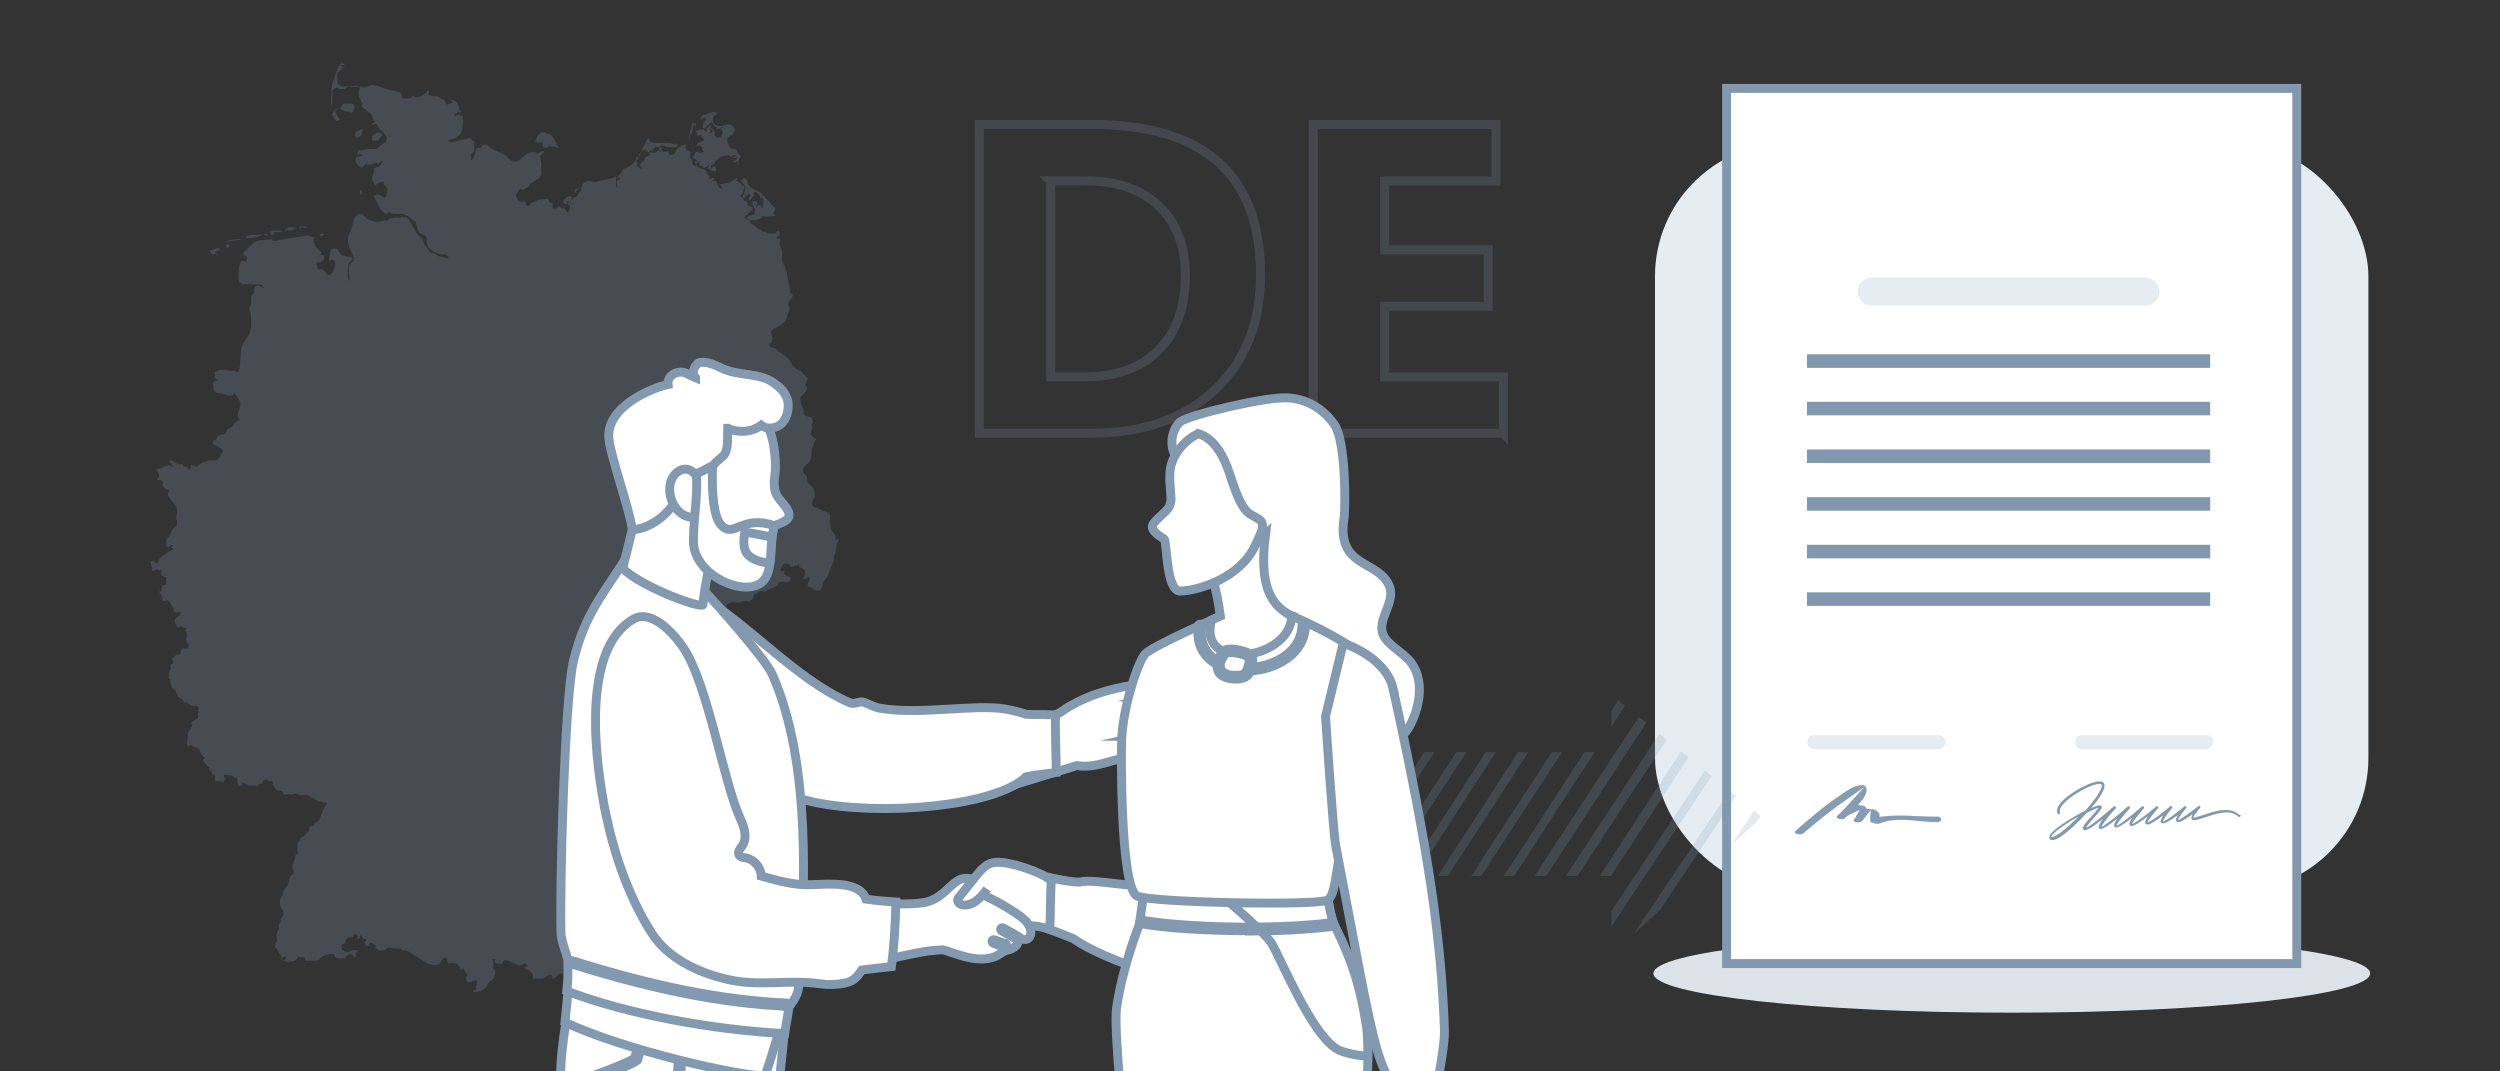 <?xml version="1.0" encoding="UTF-8"?><svg id="e" xmlns="http://www.w3.org/2000/svg" xmlns:xlink="http://www.w3.org/1999/xlink" viewBox="0 0 140 60"><rect x="0" y="0" width="140" height="60" fill="#333333" stroke="none"/><defs><clipPath id="f"><rect y="0" width="140" height="60" style="fill:none; stroke-width:0px;"/></clipPath><clipPath id="g"><polygon points="98.68 45.76 90.24 38.89 90.24 42.12 77.33 42.12 77.33 49.05 90.24 49.05 90.24 53.43 98.68 45.76" style="fill:none; stroke-width:0px;"/></clipPath><clipPath id="h"><rect x="27" y="14.19" width="55.32" height="45.81" style="fill:none; stroke-width:0px;"/></clipPath></defs><g style="clip-path:url(#f);"><path d="M20.24,10.65h-.03l-.03.03-.02.02v.06s-.01.03-.01.03v.04s.06.06.06.06l.05.02v-.04s.02-.03.02-.03v-.03s0-.02,0-.02h-.02s-.02-.05-.02-.05v-.03s0-.03,0-.03v-.04ZM12.68,13.86l.07.03.12-.13-.02-.03-.09-.04h-.08s-.02.02-.02.02h-.02s0,.03,0,.03v.08s.05.05.05.05ZM31.66,11.44h.07s.06-.05.06-.05l-.02-.1.02-.06h.04l.02.08-.03.12v.05s.05,0,.05,0l.05-.07.12-.37-.13-.06-.17.06-.15.13-.06.16.06.06.07.04ZM32.21,10.81l.06-.11.19-.18.07-.1-.06.06-.28.14-.02.05v.02s.02.13.02.13h.02ZM19.98,7.37l-.08.06-.03.12.04.1.05.05h.09s.12-.07.12-.07l.1-.15.03-.18v-.08s-.28.11-.28.11l-.03.02h-.03ZM14.43,13.27l.19-.08h.02s0-.04,0-.04h-.48s-.23.03-.23.03l-.19.11.17.05.51-.07ZM17.95,13.22l.02.02h.04s.02,0,.02,0l.07-.07.04-.02h.06l-.09-.06h-.09s-.08.02-.08.02l-.05.09v.05l.04-.03h.03ZM16.86,12.72h.07s.18.04.18.04h.04s.04,0,.04,0l-.11-.07-.06-.02h-.07s-.09,0-.09,0l-.08.03-.02.04.08.06v-.09ZM13.39,13.38l-.57.07-.15.08.89-.1-.16-.05ZM14.96,13.19h.03s.01-.02.01-.02v-.03s-.04-.04-.04-.04l-.08-.02h-.08s-.07.06-.07.06h.06s.17.05.17.05ZM15.21,13.15h.12s.01-.13.01-.13l.14-.03h.3s.01,0,.01,0h.01s0,0,0,0v-.03s-.09-.05-.09-.05h-.37s-.13,0-.13,0l-.05.03-.02.08v.09s.05.03.05.03ZM16.03,12.93l.04-.03.04-.05.1.07h.12s.12-.06.12-.06l.09-.06h.06v-.05l-.36-.02-.18.04-.11.13.03.03h.04ZM18.86,6.14h.01s.01,0,.01,0h0s0-.04,0-.04l-.09.03-.08.08-.12.23.08.11.08.14.1.09.14-.05.06-.05-.08-.05-.21-.39.04-.06.05-.05ZM20.79,7.77l.05.08.09.03h.18s.1-.06.1-.06l.06-.08.05-.09.08-.07v-.04s0-.03,0-.03v-.02s.03,0,.03,0l-.18-.05h-.16s-.15.08-.15.08l-.13.13.03.03.02.04v.04s-.05.03-.05.03ZM38.99,7.02h0s0,.01,0,.01h0ZM38.62,7.71v-.07s.02-.07.02-.07l.02-.06.06-.05.03-.04.04-.15v-.14s.03-.12.03-.12l.1-.08v.15h.03v-.1h.02s.01.02.01.02h0s0-.07,0-.07l-.03-.04h-.05s-.06,0-.06,0l-.07.02-.03.05-.03.18-.13.47v.17s-.01.1-.01.1h.03v-.15ZM41.49,10.13l.05.08.17.18.04.11-.02.19-.11.23-.03.14.08.03.06-.06.06-.08.13-.06.04-.03h.03s.02.1.02.1v.05s-.05.04-.05.04l-.03.06v.09s.14-.06.14-.06l.03-.02v-.05s.04-.05.04-.05l.04-.04.04-.02v-.05l-.04-.09.04-.05.08-.02.08.02.07.05.06.08.05.1.03.11.1-.04.06.12v.19s-.05.17-.05.17l.03.09-.14-.04v-.04s.02-.03.02-.03l.02-.02.02-.02h-.17s-.05.03-.05.03l-.07.12v-.11s.04-.14.04-.14v-.04s.02-.05.02-.05l-.07-.03h-.21s-.01.17-.01.17l.16.29-.03.21-.04.04-.15.08-.13.03-.09.07-.05.02.08.1.15.05h.27s.24-.07.24-.07l.12-.07.1-.11.07.05h.09s.47-.04.47-.04l-.03-.11-.07-.09h.04s.03-.04.03-.04l.07-.19-.07-.05-.74-.81-.13-.08-.16-.06-.28-.16-.11-.11-.05-.09-.08-.23-.04-.07-.08-.03-.08.03-.07.07-.04.08ZM11.84,14.22l.08.04h.03s.06-.04.06-.04h.04s.04,0,.04,0l.05.06.04.02-.03-.07-.03-.04-.04-.03-.05-.02v-.04l.08-.02.15-.06h.09s-.06-.12-.06-.12h-.16s-.32.11-.32.11l-.05.04.02.08.06.08ZM19.41,6.28l.11-.04.04.03.06.03h.07s.06-.01.06-.01l.03-.05.05-.14.03-.06v-.05l-.07-.13-.09-.06h-.23s-.14,0-.14,0l-.11.04-.09.09-.08.15.25.15.14.04ZM18.57,5.89l.03-.02.02-.1v-.13s0-.4,0-.4v-.03s.02-.14.02-.14v-.05s.03-.02.03-.02l.13-.09h.03s.04-.01.04-.01l.04.02.04.06h.03s.29.01.29.01l.06-.02.11-.09.07-.04.52.03.1-.08-.91.05-.2-.05-.14-.14.02-.26-.04-.14.04-.15.08-.12.17-.1.04-.1-.03-.09h-.12s.03-.05.03-.05h.26s-.2-.12-.2-.12l-.18.22-.32.89-.04.16-.05.79v.19s.03.1.03.1ZM30.04,7.93h.02s.02.03.02.03v.05h.04l.03-.04h.05s.11-.01.11-.01l.06.02.02.06v.15s.04.06.04.06l.11.02h.17s-.02-.02-.02-.02l-.02-.03.08-.04.53.09-.24-.47-.07-.12-.03-.04-.11-.09-.36-.15-.2.03-.16.16-.12.29v.1s.06-.03.06-.03ZM39.58,7.5l-.02-.05-.02-.09-.05-.04-.05-.02-.02-.04-.07-.02-.32.05-.1.05h.04l.03.02.02.04v.06s.01.06.01.06l.02.02h.02s0,.03,0,.03l.03.03h.07s.12-.06.12-.06v.05s0,.02,0,.02h-.01s-.01.03-.01.03l.03.06.05.03.12.05-.03.03h-.03s0,.02,0,.02v.05l-.09.02-.13.07-.11.03-.03.04-.07.15.19-.05.04.02.03.04.03.03h.06v.05l-.02.07.02.07.05.05h.07s-.13.09-.13.09h-.06s-.05-.03-.05-.03l-.03.05-.13-.09-.11.05-.08.13-.06.15.26.2v.04l-.06-.03-.06.02-.03.05.03.06h.04s.13-.07.13-.07l.06.02-.02.09.05.06.07.04h.06s.03.03.03.03l.04.04.04.03.04-.02.03-.03h.04s.08,0,.08,0v-.03s-.03-.02-.03-.02l.03-.04.03-.03.06-.04-.04.11-.02.08-.03.04.15.1.13.05.12.02.07-.03v-.08s-.02-.16-.02-.16h-.03s-.2.02-.2.02h0s.01,0,.01,0h0s0,.05,0,.05l-.06.05.02-.19.09-.05.1-.02.05-.11.05-.07.22-.2.07-.05.42-.05.05.03.03.05.04.02.06-.07.04-.03h.06s.11,0,.11,0v.05l-.08.03-.23.16.08-.06.1-.03.22-.02-.04.08-.06.05-.15.07v.05l.05.02h.07l.06-.02.04-.05h.03l.02.08-.02.05-.04.02h-.05l.09.03h.04s.01-.04.01-.04v-.11l.02-.12.04-.09.05-.07.06-.04-.1-.04-.07-.09-.11-.2-.09-.06-.2-.05-.09-.05-.04-.06-.05-.11-.04-.13-.02-.12.04-.11.09-.09.19-.12.11-.17-.03-.19-.12-.14-.19-.04-.54.1-.18-.06-.07-.06-.06-.08-.03-.1v-.13s.02-.1.02-.1l.08-.07.09-.05.06-.05v-.04l-.11-.06h-.12s-.57.17-.57.17l-.05.04-.05.05-.02.05v.08s.02,0,.02,0l.06-.04.19-.05v.03s0,.07,0,.07l-.02.07v.03s-.07.05-.07.05l-.05.12-.03.13v.09s.1.03.1.03l.08-.06.07-.08.1-.06.07-.09.03-.03.06-.05v.03s.06.07.06.07l.03.05v.05s.04.03.04.03l.06.02.04.02.03.05.02.05.02.02h.14s.04,0,.04,0l.03-.03.03-.04.03-.03h.05s0,.04,0,.04h-.03s-.02.02-.02.02v.02s-.04.02-.04.02v.05l.03.04.02.05.03.1v.05l-.03.02-.02.03-.04.1.03.05h-.22s-.1-.03-.1-.03l-.08-.12.03-.11-.05-.1-.08-.09-.05-.1-.06.05v.05h.04s.04.04.04.04h.04s-.03.09-.03.09l-.04.05-.05.02h-.06s.04-.11.04-.11l.02-.03-.02-.03-.02-.02h-.02s-.03,0-.03,0l.04-.04.03-.06.05-.15-.07.03-.08.06-.08.08-.06.08.03.11-.02.08-.03.03ZM46.78,30.23l-.02-.02.02-.19-.06-.13-.1-.11-.08-.14v-.05s-.03-.12-.03-.12h0s-.04-.47-.04-.47l.04-.08-.04-.09-.08-.08-.06-.05-.09-.05-.2-.06-.1-.05h0s-.09-.06-.09-.06l-.27-.09-.09-.1-.02-.12.03-.13.08-.13.05-.13v-.18s-.05-.17-.05-.17l-.05-.12-.2-.17-.09-.11-.04-.17-.02-.18-.06-.08-.08-.05-.07-.11v-.14s.04-.12.04-.12l.24-.24.08-.1.06-.12.04-.13.02-.41.02-.07.09-.16.02-.06v-.06s.02-.06.02-.06l.03-.06.08-.1-.27-.21-.04-.1.03-.18.05-.12.02-.1-.06-.09v-.04l.08-.11v-.14s-.06-.12-.06-.12l-.12-.05-.12-.03-.14-.07-.09-.1.03-.13-.09-.2-.1-.3-.02-.27.22-.19.1-.16.07-.16-.02-.07-.08-.07.03-.16.12-.25-.13-.11-.27-.3-.25-.1-.12-.16-.08-.04-.04-.04-.14-.28-.07-.08-.44-.33-.11-.06-.14-.16-.08-.04h-.09s-.09-.03-.09-.03l-.07-.06-.05-.1.11-.1.04-.08.02-.13v-.09s-.06-.24-.06-.24l-.03-.07v-.04l.2-.15.26-.13.25-.2.13-.13.06-.13v-.06s.14-.39.14-.39v-.1s-.03-.1-.03-.1l-.02-.11v-.09s.04-.08.04-.08l.04-.06.04-.02.03-.05.11-.22-.06-.05-.02-.04-.06-.05-.03-.04v-.07s-.02-.13-.02-.13v-.06s-.12-.54-.12-.54l-.04-.36-.09-.15-.04-.15-.1-.16-.03-.15v-.16s0-.26,0-.26v-.07s-.09-.27-.09-.27l-.06-.14.02-.11v-.2s-.04,0-.04,0h-.07s-.06-.03-.06-.03l-.05-.03.19-.14h0s.03-.06.03-.06v-.11s-.03-.02-.03-.02l-.04-.04h-.07s-.03,0-.03,0l-.05.1-.12.04-.34-.03-.05-.02-.1-.06h-.03s-.1,0-.1,0l-.02-.02-.07-.09-.14-.03-.31-.26h-.05s-.07-.05-.07-.05l-.06-.09-.03-.08-.04-.03-.08-.02-.08-.04-.04-.09.04-.09.3-.25.05-.07.03-.08v-.07s-.06-.03-.06-.03h-.02s-.03-.01-.03-.01h-.03s-.02-.03-.02-.03h-.02s-.06,0-.06,0h-.02s0-.04,0-.04v-.03s0-.03,0-.03v-.03s-.03-.05-.03-.05l-.02-.05-.03-.02-.12-.05-.03-.02-.04-.07-.12-.16-.05-.04.11-.07.05-.12.03-.14.06-.11v-.05l-.33-.28-.13-.07v-.04h.04s.03-.03.03-.03v-.03s-.01-.04-.01-.04l-.12.04-.21.15-.12.06-.52.1v.05l.04.03.05.08.04.03v.05h-.1s-.08-.05-.08-.05l-.06-.09-.05-.1-.06-.16-.02-.04h-.04s-.03.01-.03.01l-.03.02-.05-.03.03-.03.02-.03.03-.08-.08-.03-.16.08h-.11s.05-.05.05-.05l.06-.05-.11-.1-.14-.28-.11-.06-.15-.04-.22-.12h-.14s.05-.02.05-.02h.03s.04-.01.04-.01v-.05h-.19l-.05-.03v-.06s-.01-.08-.01-.08v-.08s-.13-.19-.13-.19l-.02-.11.08-.14-.05-.05-.18-.09-.05-.07-.03-.09v-.09s.06-.05.06-.05l-.11-.03-.17.06-.17.11-.11.11-.04.07-.04.12-.04.06-.05.04h-.04s-.08,0-.08,0h-.04s-.01.02-.01.02h-.02s-.07-.1-.07-.1l-.03-.05-.02-.05v-.06s-.05.05-.05.05l-.04.03h-.05s-.05-.04-.05-.04l-.05.05-.05-.02-.04-.06-.04-.07v.06s-.03.05-.03.05l-.05.09v-.09s.04-.08.04-.08l.04-.06.06-.02v-.05h-.05s-.05,0-.05,0l-.05.02-.04.03v.03s.02.05.02.05v.02s-.22.13-.22.13l-.13.03-.08-.07v.05l-.03-.03h-.03s-.08.03-.08.03v.05h.03s.06.05.06.05l-.27.13-.07.06v.03s-.01.09-.01.09v.04s-.03.01-.03.01l-.05.02-.03.02-.11.1-.04.06-.03.08.09.08.05.02h.06s-.09.05-.09.05l-.1-.03-.18-.13.05-.06v-.06s-.04-.08-.04-.08l-.03-.1.07-.02.05-.06.02-.08-.03-.09.03-.05.03.03h.02s.06.02.06.02l-.02-.11.03-.11.06-.08.07-.03h.15s.08.06.08.06l.07.09.04-.08.08-.05h.09s.08.04.08.04v-.03s0,0,0,0h.03s-.03,0-.03,0h-.03s-.02-.04-.02-.04v-.06s.02,0,.02,0l.04-.03h.02s.03.04.03.04l.03-.1.04-.02.11.02h.09l.02-.02.04-.07h.03s.11,0,.11,0l.18.07.45.04.11-.02.1-.1-.05-.08-.12-.03-.1.05-.16-.08h-.95l-.18-.07-.09-.14h.03v-.05l-.09.04-.05.06-.07.19-.17.3-.03.07-.25.37-.15.29-.06.07-.16.13-.32.17-.05.02-.06.04-.1.17-.08.08-.14.19-.03.07.04-.03.04-.02h.05s.05,0,.05,0l-.04.1-.12.07-.04.08.02.07.02.19.04.09-.1-.11v-.17s0-.2,0-.2l-.02-.2-.16.1-1,.22-.35-.06-.16.02-.13.09-.1.19-.02.02-.02.03v.04s-.01.04-.01.04l.03.02v.04s-.02.05-.02.05l-.02.05-.03.03h-.03s-.06.05-.06.05l-.08.19-.08.06h-.04s-.11-.04-.11-.04v.04h.03v.05l-.14.15v.03s.02.08.02.08v.03s-.03,0-.03,0l-.04.03-.03.05.02.11-.03.14-.04.11v.07h-.05l-.03-.02-.16-.2v-.02h-.18l-.03-.02-.04-.1-.03-.02-.17.15h-.03s-.13,0-.13,0l-.05-.03v-.07s0-.16,0-.16l-.02-.04-.15-.04-.03-.05-.03-.1-.03-.04h-.04s-.51.05-.51.05l-.22.12-.08.02-.07.03-.12.13-.05.04h-.02s-.06,0-.06,0l-.06-.02-.02-.06v-.08s-.03-.07-.03-.07l-.04-.02-.16.02-.12-.03-.08-.07-.06-.1-.06-.14v-.05l.04-.05.16-.25.02-.02.03-.02h.04s.03.04.03.04l.03.02.04-.03h.03s.17-.06.17-.06l.07-.05.17-.22.49-.32.02-.06.04-.05.04-.06.02-.12-.03-.21v-.12s.03-.09.03-.09l-.03-.14-.04-.29-.05-.12.06.03.02.02.04-.07.16-.17-.13-.05-.29.18-.1-.07-.07.02-.07-.03h.1s.08,0,.08,0v-.05l-.35.05-.14.06-.14.09-.24.22-.14.09-.19.04-.17-.04-.37-.35-.66-.29-.25-.2-.09-.05-.18-.02-.05.02-.04.04-.02.04-.03.04-.06.03-.16.02-.04.03-.03.06-.06.24-.1.22-.07.09-.09.03.04-.07.02-.07v-.06s-.06-.05-.06-.05l.03-.05v-.02s-.01-.01-.01-.01v-.02s.06-.02.06-.02l.08-.06.06-.09.02-.1-.02-.11-.03-.09v-.08s.08-.08.08-.08l-.25-.22-.08-.03-1.01.24-.18-.09v-.05l.18-.02.18-.06.17-.09.13-.12.05-.08.04-.08.03-.1.02-.13.03-.3v-.14s-.03-.1-.03-.1l.03-.1-.02-.04h-.05s-.04.04-.04.04l-.06-.08h-.11s-.11.04-.11.04h-.06s0-.07,0-.07v-.02s.03,0,.03,0l.03-.02h.01s.1-.08.1-.08v-.02s.04.01.04.01l.05.02h.06s.05-.03.05-.03l-.08-.09-.04-.06-.03-.06-.06-.25-.1-.12-.14-.08h-.1s.02.16.02.16l-.19.07-.11.02-.05-.07-.04-.13-.1-.07-.11-.05-.07-.06-.17-.08h-.26s-.2-.09-.2-.09v-.26s-.07.04-.07.04l-.05.1-.1.04-.08.1-.25.13h-.06s-.06.02-.06.02h-.07s-.08-.09-.08-.09l-.08.02-.05.04-.06.02-.04.04h-.06s-.31.01-.31.01l-.07-.03-.03-.09v-.1s-.03-.07-.03-.07l-.07-.06-.89-.21-.33-.14-.33-.06-.1.02-.29.11h-.15s-.14-.05-.14-.05l-.06.21-.02.17.02.19.06.13.08.15.06.15-.02.13v.05l.14.07.23.2.12.08.05.1.15.39-.14.1.03.05.05-.03.09-.03h.09s.04.03.04.03l.02.08.05.08.34.37.1.17v.17l-.03.12-.07.05-.16.08-.18.16-.09.06-.11.03h-.46l-.34.09-.09-.04-.04.06-.04.07v.08s.02.08.02.08l.07-.09.06.02.06.05.08.02v.05h-.1s-.13.02-.13.02l-.11.05-.06.07v.19s.1.16.1.16l.12.11.11.04h.05s.14-.15.14-.15l.06-.03.15.03.13-.02.22-.07.13-.02v.02s-.02.05-.02.05v.02s.08-.04.08-.04l.16-.14.09-.02-.04.11-.07.11-.07.09-.04.04h-.07s-.18.06-.18.06l-.05.04v.05l.03.11-.04.11-.06.12-.03.14v.03s.09.16.09.16l.11.2h.03l.07-.09.14-.07.15-.03.1.03v.12s.05.07.05.07l.08.07.05.07v.11l-.02.15-.03.14-.03.08-.09.04-.09-.03-.16-.11-.1-.03h-.08s-.16.08-.16.08l.35.7.14.17.15.11.1.03.04-.07.05-.03.11.03.16.07h.53s.16.05.16.05l.16.1.27.23.15.06v.14s.07.23.07.23l.1.21.1.09.06.02.2.11.04.04.02.12v.19s.06.22.06.22l.14.16.3.2.15.06.38.04.16.09.05.09-.06.02-.51-.11-.25-.17-.05-.03h-.1s-.08-.05-.08-.05l-.06-.06-.29-.42-.06-.21-.06-.07-.12-.1-.17-.2-.41-.72-.09-.12-.04-.02h-.14s-.07,0-.07,0l-.06-.04-.07.05h-.33s-.33.08-.33.08l-.08.09h-.17s-.3.06-.3.06h-.18s-.33-.08-.33-.08l-.16-.08-.15-.13-.1-.12-.05-.02h-.09s-.09.01-.09.01l-.09.06-.08.08-.06.09-.07.19-.11.43-.16.39-.03.1v.12s0,.12,0,.12l.06.16.03.13.04.11.04.1.03.04.11.28.02.03-.04.2-.09.09-.09.07-.06.15v.21s.04.44.04.44v.17s-.07-.13-.07-.13l-.03-.17v-.39s.02-.2.02-.2l.07-.15.09-.11.1-.09v-.05l-.16-.08-.36-.07-.17-.09-.05-.07-.05-.1-.06-.09-.08-.04h-.17s-.07.04-.07.04l-.05.06-.04.1-.03.24-.04.11v.1s.08.01.08.01l.16-.04.12.14-.02.24-.09.24-.09.15-.05.05-.04.03h-.05s-.07.01-.07.01l-.06-.03-.04-.06-.03-.07-.03-.03-.03-.02-.08-.09-.05-.03h-.07s-.05.02-.05.02l-.05.03-.06-.06-.04-.09-.08-.23.07-.05h.16s.08-.05.08-.05l.09-.07.04-.06v-.13s-.03-.07-.03-.07l-.09-.03-.07-.03.04-.09v-.04l-.14-.1-.17-.22-.12-.26.03-.2v-.05l-.34-.1-1.26.18-.62.13-.1-.02-.04-.06-.05-.03-.64.07-.33.13-.16.16-.08.06-.15.17-.14.09-.06.08v.09s.06.06.06.06l.12.06.04.05v.09s-.02.07-.02.07l-.04.02-.02.06-.17-.04h-.08s-.03.06-.03.06l-.02.11-.08.21-.02.12v.52s.06.19.06.19l.15.08.95.03.17.06.1.15-.08-.03-.14-.09-.09-.02h-.1s-.06.03-.06.03l-.11.16.03.08v.08s-.05.07-.05.07l-.04.05-.05.05-.04.02v.2s.01.11.01.11v.11s-.04.12-.04.12l-.06.15v.06s0,.08,0,.08l.02.04.02.04.02.06.04.5v.25s-.04.22-.04.22l-.09.23-.34.54-.08.21-.04.23-.04.75-.03.24-.08.15-.15-.05-.06-.03-.21.03-.22-.07h-.4s-.14.05-.14.05l-.15.11.04.07v.06s-.03.06-.03.06v.06s.03.04.03.04l.14.12-.23.12h-.07s.05.11.05.11l.02.12v.12s.03.1.03.1l.08.1.11.05.33.05.22.08.12.02h.11s.1-.04.1-.04l.04-.04.03-.05h.03s.26.4.26.4l.06.18-.04.25-.08.2-.03.1v.12s.04.15.04.15l.04.06v.04s-.2.11-.2.11l-.05.05-.1.16-.08.07-.18.08-.08.09-.09.19-.05.05-.27.03-.07.04-.07.07-.02.04-.03.09-.03.04-.05.03h-.04s-.04.02-.04.02l-.03.07v.1s.07.05.07.05l.09.03.27.15.11.12.02.03v.05s0,.08,0,.08l-.02.02h-.03s-.03.04-.03.04l-.1.17-.1.12-.11.06h-.37s-.42.15-.42.15l-.21.16-.07.03h-.08l-.27-.08.03.15-.02.07-.16.04v-.11s-.08-.04-.08-.04l-.16-.03-.02-.02-.05-.08-.03-.03h-.04s-.13.02-.13.02l-.14-.06-.14-.11-.14-.06-.14.08.05.04.16.16.06.09-.07-.02-.1-.03-.14-.04-.17.05-.06.03-.09.06-.08.03-.17.03-.07.05v.06s.08.07.08.07l.06.13v.14s-.1.09-.1.09v.07s.04.02.04.02h.12s.05.02.05.02l.09.07.04.04-.06.19.1.12.28.12-.05.15-.02.1.02.08.28.38.17.2.03.22.02.12-.02.13-.03.14v.12s.06.08.06.08l-.02.06v.15s-.04.08-.04.08l-.04.06-.11.07-.04.04-.21.4-.09.11-.04.07-.04.13v.15s.02.12.02.12l.1.05.21-.14.1.03-.03.02-.1.08.09.08-.06.08-.24.13-.39.3-.06.06-.08.17-.05.06h-.08s-.06-.04-.06-.04l-.05-.06-.06-.03-.12.06.02.16.06.19v.17s.06-.01.06-.01l.11-.05.06-.02h.06s.11.04.11.04l.15-.02v.03s-.02.05-.02.05l-.02.06v.1s.02.05.02.05l.03.03.1.06.14.05v.03s-.03.04-.03.04v.04s.03.14.03.14v.05s-.03.07-.03.07l-.05.06h-.09s-.06.03-.06.03l-.04.07v.06s.01.06.01.06l-.02.08-.06.06-.06-.02.02.08.03.05.04.03.03.04v.09s0,0,0,0h0s0,.01,0,.01h0v.02h0s0,.01,0,.01l.05.02h.02s0,.06,0,.06h0s-.02.08-.02.08v.04s.02.02.02.02h.06s.17-.04.17-.04h.07s.08.09.08.09l.05.07.21.32h0s-.06.04-.06.04l.05.1.09.05h.29s.01.05.01.05l-.02.04h0s-.05.07-.05.07v.02l-.09.06-.08.07-.05.04-.08.12h0s.07.09.07.09l-.03.05v.03s0,0,0,0h.03s.05.02.05.02h0l-.03.06.02.02h0s0,0,0,0v.02s.04.05.04.05l.02.02h.01s.01.01.01.01h.03s.12-.04.12-.04h.02s0-.01,0-.01h0s0,0,0,0h0s.01.01.01.01l.06.03.18.04h.08s-.05.05-.05.05h0s0,.05,0,.05h0s0,.06,0,.06l.02.07v.02s.04.04.04.04h.02s0,0,0,0h0s0,.02,0,.02h0s0,.02,0,.02v.09s-.03.15-.03.15h0s-.03.09-.03.09v.08s.15.25.15.25v.09s0,0,0,0l-.03.04-.02.02h0s-.11.02-.11.02h-.06s-.03-.02-.03-.02h-.02s-.05-.01-.05-.01h-.02s-.03.03-.03.03l-.03.03v.02s-.04.06-.04.06v.07s.01.06.01.06h0l-.08.07-.11.03-.07.02-.09.04-.03.04v.02s-.08.05-.08.05l-.02.02-.04.05h0s.06.06.06.06v.02s.02.06.02.06v.07s-.03.06-.03.06h0s-.02.02-.02.02h-.08s0,.01,0,.01l-.03.02h0s0,.02,0,.02v.04s-.01.03-.01.03v.03s.03.03.03.03l.02.04h0s0,.01,0,.01v.03s-.05.04-.05.04l-.03.09-.02.09-.03.18h0s.03,0,.03,0h0s-.01.02-.01.02l-.04.08.05.03.03.05.03.14v.07s0,.05,0,.05l.07.11.06.18.03.06.05-.09.07.12.14.33.07.07.14.06.06.04.02.04.04.11v.02s.04,0,.04,0l.06-.04h.04s.07.05.07.05l.12.11.07.05.07.02h.2l.13.04h.02s.02.02.02.02h0s0,.06,0,.06h0s-.02.14-.02.14v.05s.01.03.01.03v.03s-.04.04-.04.04v.06s0,.05,0,.05l.02.05.03.04h-.04s-.02,0-.02,0v.03s.01.03.01.03h0s-.31.21-.31.21l-.06.09v.02s.03.02.03.02l.03.03v.04s0,.03,0,.03l-.03.05-.04.09-.11.13-.06.1-.02.07v.2l-.04.27v.19s.01.05.01.05h.04s.04,0,.04,0l.08-.05h.03s.05,0,.05,0l.38.19.07.07.03.05v.05s.01.04.01.04h0s.03.05.03.05l.2.22v.04s0,.05,0,.05h-.07s-.02.06-.02.06l.03.07.07.09.28.27v.03s0,.06,0,.06v.03s.03.02.03.02l.06.02.02.02.03.12v.03s.02.01.02.01v.05s.02.02.02.02h.02s.06-.04.06-.04h.02l.03.1-.02.08v.08s.04.09.04.09l.05.02h.19s.16.06.16.06h.05s.07-.11.07-.11v-.11s-.05-.1-.05-.1l.02-.09h.04s.18.03.18.03h.12s.05,0,.05,0l.26.15h.09s0,.23,0,.23l.05.17.09.07.13-.08v-.03s0-.03,0-.03v-.04s.04-.04.04-.04h.02s.16.12.16.12l.07.04.07.02h.36s.11.06.11.06h.03s.02-.02.02-.02l.04-.09.03-.03h.04s.08-.02.08-.02h.03s.02-.05.02-.05l.03-.09.02-.03.07-.04.1-.03h.08s.02.08.02.08h.18s.08.04.08.04l.03.09-.03.02h-.01s0,.04,0,.04l.06.06.09.15.06.07.09.06.18.03.09.05.03.04.04.08.04.03h.06s.05,0,.05,0l.05-.02h.05s.05,0,.05,0l.09.03h.04s.05,0,.05,0l.1-.05h.05s.35.09.35.09l.24-.03h.08s.66.36.66.36l.41.09.05.05-.09.1-.13.25-.19.52-.05.09-.03.02-.15.08h-.04s0,.02,0,.02l-.02.02-.02.03v.06s-.02.03-.02.03l-.02.02h-.03s-.12.01-.12.01l-.05.02-.02.06v.12s-.02.05-.02.05l-.04.06-.06.05-.05.03-.11.14-.06.06-.07.02-.05.04-.18.27-.04.21v.22l.05.13v.04l-.1.08-.05.05-.02.06v.12s-.03.06-.03.06l-.03.04-.03.06-.02.07-.03.17v.08s0,.08,0,.08l.03.08.02.08v.09s-.06.09-.06.09l-.08.04-.07.06-.03.13v.13s-.04.11-.04.11l-.04.09-.26.37-.03.08v.09s-.03.05-.03.05l-.03.04-.03.06-.03.1-.03.12v.26s.19.32.19.32v.19s-.03.07-.03.07l-.11.12-.02.08v.1s0,.03,0,.03l-.03.06-.02.03-.03.03v.03s-.02.03-.02.03v.02s0,.01,0,.01v.03s.02.12.02.12v.07s-.07.03-.07.03l-.02.03-.06.2v.09s.04.22.04.22v.1s-.03.04-.03.04l-.07.07-.02.04v.13s.03.07.03.07l.02.03.06.03.06.08.09.19.03.03.03.02.02.03v.06s0,.02,0,.02l-.02.06.21-.06h.1s-.05.15-.05.15l-.05.04h-.11s.22.11.22.11h.09s.35-.06.35-.06l.08-.04.07-.08.08-.12.06.03.27.02.03.03v.06s.02.06.02.06v.03h.56l.19-.04.04-.03.02-.03.02-.03.04-.04.03-.03.09-.05.08-.02.03-.03.02-.03h.02s.23-.05.23-.05h.08s.11.03.11.03h.05s.02.03.02.03l.02.06.03.06.04.03.16.04h.27s.13-.02.13-.02v-.03s.05-.11.05-.11l.13-.08h.13s.06.05.06.05l.05.08.05.06.06-.02.03-.05v-.05s0-.04,0-.04v-.04s0-.02,0-.02v-.02s-.02-.03-.02-.03v-.03s.03-.01.03-.01h.02s.02,0,.02,0h0s0,.05,0,.05h.03s.02-.13.02-.13h-.04s-.07-.03-.07-.03h-.06s-.2.03-.2.03l-.06.03-.06.04-.06.03h-.07s-.09-.05-.09-.05l-.11-.08h-.02s-.07-.03-.07-.03l.03-.07v-.05s-.03-.05-.03-.05v-.05s.05-.05.05-.05l.11-.06.05-.04.03-.13.02-.05.06-.08.03-.02h.05s.23-.04.23-.04l.06-.03-.04-.1.07-.04h.1s.08.04.08.04v.05s.01.08.01.08v.08s.06.03.06.03l.05-.03.02-.14.04-.04.05.02.04.06.03.07.03.05h.04s.05,0,.05,0h.04s.03.07.03.07v.02s-.07.08-.07.08v.04s0,.05,0,.05l.03.04v.05s.02.04.02.04h.22s-.03-.04-.03-.04l.04-.12h.11s.14.08.14.08l.11.1-.08.02v.04l.06.06.12.09.1.03h.16s.15-.06.15-.06l.07-.07.08-.03.47.05h.23l.06.09h.16l.16.04,1.16.72.26.07h.27s.11-.06.11-.06l.06-.1.05-.11.09-.11.06-.03h.06s.06.01.06.01l.05.05v.07s0,.08,0,.08l.02.07.09.04h.03s.05-.04.05-.04h.02s.13.04.13.04h.12s.06,0,.06,0l.05-.04v.1s.05.06.05.06l.05.05.04.08v.04s0,.04,0,.04l.05.03.04-.02.04-.03.05-.02.21.3.04.07-.02.06-.1.07.05.05v.06s.02.07.02.07l.02.06.04.04h.03s.03-.02.03-.02l.06-.03h.02s.04.03.04.03h.04s.05-.07.05-.07l.18-.03.08.04v.11s-.08.23-.08.23v.04s.01.04.01.04v.04s-.03.02-.03.02l-.06.02h-.02s-.04.08-.04.08l-.02.04h.02s.33-.03.33-.03l.09-.04.19-.11.08-.07.07-.1.09-.19.03-.04.04-.03.09-.03.04-.02.07-.09.06-.13.04-.14v-.13l-.02-.08-.02-.05-.04-.04-.06-.03.04-.25v-.06s-.02-.07-.02-.07l-.04-.07v-.05s.06-.02.06-.02h.07s.03-.03.03-.03h.01s.02.07.02.07v.02s-.03.03-.03.03l-.02.04v.05s.03.03.03.03l.03.02.07.03.18.03h.05s.05-.05.05-.05l.08-.12.06-.04h.1s.55.21.55.21l.02.02v.03s.04.03.04.03h.04s.12,0,.12,0l.17-.08.06-.02h.06s.04.03.04.03l.1.07-.04.04-.14.09.03.05.22.1.21.22v.03s.01.04.01.04v.04s-.02.03-.02.03h-.01s.04.08.04.08l.06.03h.44s.08-.02.08-.02l.27-.19.11-.03.09.04v.17s.09.01.09.01l.09-.04.06-.06.06-.07.08-.07.08-.03h.18s.07-.03.07-.03l.04-.06-.02-.05-.05-.03h-.05s.2-.24.2-.24l.1-.02.1.02.1.03.2-.03.09-.03.08-.08.02-.06.03-.14.03-.07.12-.1.02-.02h.08s.18.04.18.04h.34s.24.05.24.05h.04s.04-.12.04-.12l.05-.03.35-.07.96.04h.03s.12-.16.12-.16l.02-.04v-.06s0-.17,0-.17v-.03s-.03-.02-.03-.02l-.03-.03-.03-.04v-.03s-.02-.05-.02-.05l.07-.03.1-.08.04-.02.06-.03h0s-.01.03-.01.03v.07s-.03.05-.03.05l-.03.04v.04s0,.07,0,.07l.04.04h.04s.09-.06.09-.06h.09s.24.04.24.04h.07s.16-.07.16-.07h.07s.02.05.02.05l.04.13.02.05.03.04.13.1.06.03h.09s.09-.01.09-.01l.06-.03.19-.17.08-.04.15-.04h.15l.24.06h.07s-.04.1-.04.1l.07.08.11.07.08.08-.11.06-.05.14.02.15.1.08h.06s.04.03.04.03l.04.03.19.21.21.15.05.02h.04s.04-.03.04-.03h.04s.04.02.04.02l.02.02.03.02h.05s.03-.03.03-.03l.12-.14v-.05s-.01-.04-.01-.04v-.03s-.02-.03-.02-.03v-.04s0-.11,0-.11v-.02s.05-.1.05-.1h0s0,0,0,0v-.14s0,0,0,0l.07-.09v-.02s.05-.12.05-.12h.01s0-.09,0-.09v-.08s0-.08,0-.08l-.03-.09-.08-.14-.05-.06-.05-.04h-.06s-.11.04-.11.04h-.06s-.23-.03-.23-.03l-.07-.07.08-.12h0s.03-.05.03-.05v-.04s0-.04,0-.04v-.04s.03-.05.03-.05l.27-.43-.02-.02-.09-.13-.14-.33-.07-.07-.03-.02-.08-.09-.1-.06-.03-.05-.02-.07v-.08s-.08-.14-.08-.14l-.29-.31-.04-.06-.04-.07-.02-.08v-.08s.03-.05.03-.05h.03s.03,0,.03,0h.03s.06-.11.06-.11l.02-.02.17-.12.05-.06.08-.12.04-.04.06-.03.23-.05v-.02s.06-.05.06-.05l.13-.08.16-.15.07-.05.43-.17.58-.1.14-.08.41-.36.06-.1.02-.13v-.03s.03-.03.03-.03l.02-.04v-.07s0-.18,0-.18v-.06s.03-.06.03-.06l.06-.12v-.06s0-.06,0-.06l-.04-.06-.02-.11v-.03s-.01-.02-.01-.02l.02-.04.04-.03.14-.05.14-.02.44.12.07.04.07.05.06.1.17.08h0s.04-.16.04-.16l.04-.07h.01s.09-.01.09-.01l.03-.02.04-.03.02-.03.07-.16.03-.08v-.09s.02-.11.02-.11l-.02-.2v-.08s.07-.05.07-.05l-.05-.03-.02-.02-.04-.09h-.02s0-.05,0-.05l.12-.26-.08-.08-.2-.4-.1-.15-.06-.03-.16-.02-.08-.04-.07-.07-.07-.1-.04-.11v-.12s-.09,0-.09,0l-.07-.04-.07-.06-.08-.04-.1-.02-.06.03-.04.07-.04.11-.1-.05-.13-.09-.12-.11-.06-.1v-.18s-.05-.11-.05-.11l-.18-.18-.13-.17-.05-.04-.08-.03h-.25s-.12-.08-.12-.08l-.07-.11-.06-.13-.39-.53-.05-.03h0s-.13-.16-.13-.16l-.02-.06v-.06s-.03-.05-.03-.05l-.07-.03-.12-.13-.06-.05-.07-.04-.16-.04-.06.02.02.08h-.08s-.25-.03-.25-.03l-.08-.03-.07-.07-.14-.31-.09-.09-.19-.09-.08-.07-.05-.09-.02-.1v-.21s-.02-.11-.02-.11l-.03-.03h-.04s-.05,0-.05,0l-.05-.05-.03-.05-.03-.06-.03-.08-.02-.08-.02-.14-.03-.07-.04-.05-.1-.06-.04-.05v-.02s.02-.05.02-.05l-.03-.02h-.01s.04-.09.04-.09v-.09s-.04-.07-.04-.07l-.06-.03-.14-.07-.06-.04-.06-.05-.09-.13-.04-.08-.02-.07.05-.1.17-.07.07-.07v-.11s.02-.14.02-.14l.03-.09.08.03.03-.1.1-.18.03-.1v-.13s-.01-.05-.01-.05l-.06-.02-.17-.1v-.07s.03-.09.03-.09v-.09s-.08-.07-.08-.07l-.15-.02-.06-.06h0l-.63-.34v-.04s-.02-.06-.02-.06v-.07s-.05-.06-.05-.06l-.06-.05-.07-.04-.06-.05-.04-.1v-.1s.03-.15.03-.15v-.1s-.04-.08-.04-.08l-.05-.07-.1-.11-.21-.13-.04-.08.05-.08.04-.03.03-.03v-.08s0-.09,0-.09l-.03-.06-.1-.1.31.02.08.06.02.06v.11s.02.05.02.05l.05.04.06.02h.12s.03.02.03.02v.02s.01.03.01.03l-.02.04h0s0,0,0,0h0s0,0,0,0h-.01s0,.03,0,.03v.02s.02.01.02.01l.07.07.02.03.02.04v.04s.01.03.01.03l.05.18.04.07h.07s.06-.03.06-.03v-.06l-.02-.07v-.08s0-.12,0-.12l.02-.06.08-.11v-.1s.05-.05.05-.05l.05-.03.05-.05.13-.24.05-.04.12-.07.05-.04h.02s.04,0,.04,0h.02s0-.03,0-.03v-.03s0-.02,0-.02h0s.01-.04.01-.04v-.03s.02-.03.02-.03l.03-.03.12-.1.17-.05.31-.02.22.04h.05s.05-.05.05-.05l.09-.14.05-.05.07-.03h.07s.07,0,.07,0h.03s.06-.05.06-.05h.04s.04,0,.04,0l.39.24h.14s.12-.11.12-.11l.06-.07.03-.12.03-.27.03-.02h.04s.03,0,.03,0l.03.02h.04s.04.02.04.02h.04s.04-.01.04-.01h0s.12-.04.12-.04h.22s.1-.06.1-.06l.06-.11.14-.37h.08s.07.06.07.06l.07.03.09-.04.04-.13.02-.04.16-.11.03-.03v-.02s.01,0,.01,0l.05.02.02.03.06.1.03.04.09.05.08-.02.07-.06.07-.09.04-.02.02-.03v-.04s-.02-.05-.02-.05l.07-.05.06-.07.02-.09-.05-.1.17-.1.19-.04h.38s.08-.01.08-.01l.16-.06h.09s.19.01.19.01l.08-.02.12-.08h.03s.02-.01.02-.01l.03-.04v-.04s0-.05,0-.05v-.06s.01-.06.01-.06l.04-.05h.04s.04.01.04.01h.05s.04-.04.04-.04l.06-.08.04-.03.08-.02.15.02h.08s.65-.3.65-.3l.05-.05.08-.12.05-.04.15-.03.33.03.12-.1.02-.17-.11-.06-.15-.05-.11-.11v-.07s.04-.02.04-.02h0s-.08-.05-.08-.05l-.14-.02-.05-.03.05-.07.06-.19.1-.1.13-.02.16.05.03.03.02.04.03.04.05.02h.05s.12-.05.12-.05h.15s.05-.02.05-.02l.04-.09.02.06v.04s.02.04.02.04l.04.05.05.04.11.03.05.04.05.06.03.05v.06s0,.1,0,.1l-.03.08-.05.09-.02.08.05.04.23-.1h.05s.02.08.02.08l-.02.09-.07.17-.02.12.02.05.15.04.06.03.16.12.16.03h.09s.07-.01.07-.01l.04-.05.04-.08.07-.18v-.12s.06-.1.06-.1l.15-.17.21-.5.19-.47v-.08s.01-.13.01-.13v-.06s.03-.05.03-.05l.03-.03.03-.04v-.09s.01-.17.01-.17l.03-.19.06-.18.07-.14-.02-.02Z" style="fill:#849bb2; opacity:.24; stroke-width:0px;"/><rect x="92.68" y="8.01" width="39.95" height="41.9" rx="7.46" ry="7.46" style="fill:#e5edf3; stroke-width:0px;"/><ellipse cx="112.66" cy="54.51" rx="20.07" ry="2.2" style="fill:#dce2e7; stroke-width:0px;"/><rect x="96.69" y="4.95" width="31.93" height="49.01" style="fill:#fff; stroke:#8298af; stroke-miterlimit:10; stroke-width:.5px;"/><path d="M120.14,17.12h-15.32c-.43,0-.79-.35-.79-.79s.35-.79.79-.79h15.32c.43,0,.79.35.79.79s-.35.79-.79.79Z" style="fill:#e5edf3; stroke-width:0px;"/><rect x="101.19" y="19.84" width="22.58" height=".76" style="fill:#8298af; stroke-width:0px;"/><rect x="101.19" y="22.5" width="22.58" height=".76" style="fill:#8298af; stroke-width:0px;"/><rect x="101.19" y="25.17" width="22.58" height=".76" style="fill:#8298af; stroke-width:0px;"/><rect x="101.19" y="27.84" width="22.58" height=".76" style="fill:#8298af; stroke-width:0px;"/><rect x="101.19" y="30.51" width="22.58" height=".76" style="fill:#8298af; stroke-width:0px;"/><rect x="101.19" y="33.17" width="22.58" height=".76" style="fill:#8298af; stroke-width:0px;"/><g style="opacity:.21;"><g style="clip-path:url(#g);"><path d="M96.89,32.32l-15.38,23.51c.16.07.33.15.5.22l15.1-23.08c-.08-.22-.15-.43-.23-.65Z" style="fill:#8399b0; stroke-width:0px;"/><path d="M96.33,30.45l-16.11,24.75c.14.07.28.15.42.22l15.86-24.35c-.06-.21-.12-.41-.17-.62Z" style="fill:#8399b0; stroke-width:0px;"/><path d="M95.92,28.53s-.06-.01-.09-.01c0-.03,0-.05,0-.08l-16.95,25.99c.13.08.27.16.41.24l16.72-25.64c-.03-.17-.06-.33-.09-.5Z" style="fill:#8399b0; stroke-width:0px;"/><path d="M93.77,28.67l-16.2,24.9c.13.09.26.18.39.27l16.44-25.25c-.21.03-.42.06-.63.09Z" style="fill:#8399b0; stroke-width:0px;"/><path d="M91.71,29.04l-15.35,23.62c.12.1.25.2.37.29l15.64-24.04c-.22.04-.44.08-.66.13Z" style="fill:#8399b0; stroke-width:0px;"/><path d="M89.79,29.5l-14.51,22.25c.12.1.24.21.36.31l14.84-22.74c-.23.06-.46.12-.69.18Z" style="fill:#8399b0; stroke-width:0px;"/><path d="M87.55,30.17l-13.38,20.53c.11.11.23.23.34.34l13.76-21.11c-.25.08-.49.16-.73.24Z" style="fill:#8399b0; stroke-width:0px;"/><path d="M85.17,31.07l-12.05,18.49c.1.12.21.24.33.37l12.5-19.18c-.26.1-.52.21-.78.32Z" style="fill:#8399b0; stroke-width:0px;"/><path d="M82.86,32.18l-10.63,16.31c.1.13.2.26.31.39l11.17-17.14c-.29.14-.58.28-.85.43Z" style="fill:#8399b0; stroke-width:0px;"/><path d="M79.6,34.25l-8.36,12.84c.08.12.17.27.29.43l9.13-14.01c-.36.24-.71.49-1.05.74Z" style="fill:#8399b0; stroke-width:0px;"/><path d="M71.19,45.66l6.3-9.67c-4.09,3.78-5.74,7.87-6.3,9.67Z" style="fill:#8399b0; stroke-width:0px;"/><path d="M97.53,34.04l-14.64,22.36c.17.06.35.12.52.18l14.37-21.93c-.08-.2-.17-.41-.25-.61Z" style="fill:#8399b0; stroke-width:0px;"/><path d="M98.26,35.77l-13.82,21.15c.18.05.35.1.53.15l13.55-20.73c-.09-.19-.18-.38-.26-.57Z" style="fill:#8399b0; stroke-width:0px;"/><path d="M99.15,37.63l-13.11,19.7c.17.04.33.08.5.11l12.86-19.33c-.08-.16-.17-.32-.25-.49Z" style="fill:#8399b0; stroke-width:0px;"/><path d="M100.1,39.42l-12.21,18.26c.17.03.35.04.53.07l11.95-17.86c-.09-.15-.17-.31-.26-.47Z" style="fill:#8399b0; stroke-width:0px;"/><path d="M101.06,41.08l-11.05,16.81c.18.01.36.02.55.03l10.77-16.39c-.09-.14-.18-.29-.28-.45Z" style="fill:#8399b0; stroke-width:0px;"/><path d="M102.18,42.86l-9.94,15.07c.19,0,.39,0,.58-.02l8.75-13.26c.45-.96.79-1.52.79-1.52,0,0-.07-.1-.18-.27Z" style="fill:#8399b0; stroke-width:0px;"/><path d="M94.83,57.75l4.92-7.45c.09-.45.19-.89.29-1.31l-5.83,8.84c.2-.02.41-.05.62-.07Z" style="fill:#8399b0; stroke-width:0px;"/><path d="M99.43,52.7l-3.21,4.87c.21-.03.43-.08.65-.11l2.52-3.82c0-.31.02-.62.04-.93Z" style="fill:#8399b0; stroke-width:0px;"/><path d="M98.04,57.23c.22-.05.45-.1.67-.16l.75-1.14c-.02-.26-.05-.52-.06-.78l-1.37,2.07Z" style="fill:#8399b0; stroke-width:0px;"/></g></g><path d="M125.39,45.63c-.32-.32-.79-.29-1.12-.24-.24.04-.55.14-.82.23-.23.07-.53.17-.63.17.02-.09.19-.33.38-.54.03-.03.03-.07,0-.1-.03-.03-.07-.03-.1,0-.45.36-1,.75-1.14.78.02-.1.22-.39.46-.67.03-.03.02-.08,0-.1-.03-.03-.07-.03-.1,0-.47.41-1.05.83-1.2.84.03-.11.27-.46.51-.74.03-.03.02-.08,0-.1-.03-.03-.07-.03-.1,0-.5.42-1.1.87-1.27.9.04-.13.32-.49.58-.79.03-.03.03-.08,0-.1-.03-.03-.07-.03-.1,0-.53.45-1.17.93-1.35.98.05-.14.36-.54.66-.87.03-.03.03-.08,0-.11-.03-.03-.07-.03-.11,0-.56.5-1.24,1.03-1.42,1.07.04-.14.4-.59.74-.96.03-.03.03-.08,0-.11-.03-.03-.07-.03-.11,0-.58.52-1.28,1.07-1.48,1.14.06-.16.44-.64.8-1.03.03-.03.03-.08,0-.11-.03-.03-.07-.03-.11,0-.61.54-1.33,1.12-1.55,1.19.06-.12.3-.39.45-.56.39-.44.48-.56.43-.65-.03-.05-.08-.06-.15-.05-.09.01-.24.07-.43.15.48-.56.86-1.14.71-1.39-.16-.27-.88.05-1.18.2-.58.29-1.63.98-1.42,1.49.02.04.06.06.1.04.04-.02.06-.06.04-.1-.13-.32.6-.92,1.35-1.3.59-.3.93-.33.98-.26.1.17-.31.79-.92,1.47-.81.41-1.91,1.1-2,1.44-.02.07,0,.14.06.18.03.02.07.03.11.03.21,0,.59-.25,1.14-.74.21-.19.5-.48.78-.79.3-.15.55-.26.67-.29-.07.1-.24.3-.38.45-.39.44-.54.62-.5.74.01.04.05.07.09.07.16.03.61-.3,1.03-.64-.15.21-.26.4-.24.49,0,.04.03.07.07.08.13.05.53-.22.98-.59-.13.18-.21.34-.19.43.01.04.04.07.08.08.14.04.55-.24.94-.55-.11.17-.19.31-.16.39.01.04.05.07.09.08.15.03.58-.27.96-.56-.11.16-.18.3-.17.38,0,.04.03.06.06.08.14.08.54-.18.96-.51-.09.15-.16.28-.15.36,0,.04.02.07.05.08.14.09.53-.16.91-.45-.08.13-.12.24-.1.31.01.04.04.07.08.09.13.04.5-.19.85-.45-.05.09-.08.18-.07.24.01.04.04.07.08.09.11.04.34-.03.75-.17.27-.09.57-.19.8-.22.48-.08.78-.01.99.2.03.03.08.03.11,0,.03-.03.03-.08,0-.11ZM115.93,46.18c-.73.66-1.01.72-1.06.69,0,0,0-.04.09-.15.25-.27.87-.68,1.44-1-.15.15-.31.31-.47.45Z" style="fill:#8298af; stroke-width:0px;"/><g style="opacity:.21;"><path d="M54.84,24.26V6.97h6.29c6.3,0,9.46,2.81,9.46,8.43,0,2.69-.86,4.84-2.58,6.45-1.72,1.61-4.01,2.41-6.88,2.41h-6.29ZM58.84,10.14v10.96h1.98c1.73,0,3.09-.51,4.08-1.52s1.48-2.39,1.48-4.14c0-1.65-.49-2.94-1.47-3.89-.98-.94-2.35-1.42-4.12-1.42h-1.96Z" style="fill:none; stroke:#869cb3; stroke-miterlimit:10; stroke-width:.5px;"/><path d="M84.18,24.26h-10.64V6.97h10.24v3.17h-6.24v3.85h5.8v3.16h-5.8v3.96h6.65v3.16Z" style="fill:none; stroke:#869cb3; stroke-miterlimit:10; stroke-width:.5px;"/></g><path d="M104.75,46.01s.04.05.08.06c.06.02.14.04.21.06h.04s0,0,0,0c0,0,.02,0,.04,0h0s.06,0,.09,0c.06-.01.12-.04.18-.06h0s0,0,0,0h0s.05-.02.07-.02c.62-.21,1.34-.14,2.05-.07h0s0,0,0,0h0s0,0,0,0c.34.03.68.06.98.06.06,0,.1-.01.13-.03.03-.02.05-.04.07-.06,0-.01.01-.02.01-.03,0-.01,0-.02,0-.04,0-.02,0-.05-.02-.07-.01-.02-.04-.05-.07-.06-.03-.01-.08-.02-.13-.02-.42,0-.81-.01-1.2-.03h0s0,0,0,0h0c-.3-.02-.6-.03-.9-.03-.3,0-.6.01-.91.05h-.05s-.17.03-.17.03v-.15s0,0,0-.01c0,0,0-.01,0-.02,0-.01-.01-.02-.02-.03,0,0,0-.01-.02-.02l-.02-.02s-.08-.08-.12-.11c-.04-.03-.08-.05-.12-.06-.04-.01-.08-.02-.13-.03-.02,0-.03,0-.05,0l-.04.45v.12s0,0,0,0c0,.01,0,.03,0,.03,0,.01,0,.02,0,.04h0s0,.02,0,.04c0,.01,0,.02,0,.03h0ZM104.79,45.3s-.06,0-.09,0h0s-.03,0-.03,0h-.12s-.05-.06-.05-.06v-.02s-.02,0-.02,0c0,0-.01-.02-.02-.03,0,0-.01-.02-.02-.03,0,0-.02-.02-.03-.02,0,0-.01,0-.02-.01h-.01s-.02-.01-.04-.02c-.01,0-.03,0-.04,0h-.05s-.2-.03-.2-.03l.1-.12.03-.03h0c.07-.08.14-.17.19-.25.05-.08.1-.16.12-.24.03-.08.04-.15.04-.22,0-.06-.02-.12-.06-.18h0s-.01-.02-.02-.03c-.01,0-.02-.01-.04-.02-.02,0-.04-.01-.07-.02-.03,0-.05,0-.07,0-.2,0-.39.06-.57.15-.19.1-.38.22-.54.34h0s0,0,0,0h0c-.05.04-.11.07-.16.11-.22.15-.44.3-.65.46-.21.16-.42.32-.62.49-.21.17-.41.34-.6.5-.19.16-.39.33-.58.51-.03.02-.04.05-.04.07,0,.02,0,.04.02.05,0,0,.02.02.03.02.01,0,.02.01.04.02.01,0,.03.01.05.02.02,0,.04,0,.05.01.05,0,.11,0,.17,0,.05-.01.09-.03.13-.06.17-.15.35-.3.53-.45.18-.15.36-.3.54-.44l.1-.08h0c.15-.12.3-.24.46-.35.19-.15.39-.29.58-.42l.25-.18.93-.66-.7.77-.19.21c-.05.06-.1.11-.15.16-.05.05-.1.1-.15.16-.05.05-.1.1-.15.15-.05.05-.1.1-.15.14-.03.03-.04.05-.04.08,0,.02,0,.04.03.06h0s0,0,0,0c0,0,.02.02.03.02.01,0,.03.02.04.02.02,0,.03.01.05.02.02,0,.04,0,.05,0,.05,0,.1,0,.15,0,.04-.01.08-.03.11-.06.02-.02.05-.04.07-.07.03-.02.05-.04.08-.06h0s.06-.04.08-.05c.03-.01.05-.03.09-.04l.11-.05.4-.19-.18.3-.04.07h.02s-.07.1-.07.1l-.02.02h0s0,0,0,0h0s-.02.03-.02.03l-.03.05s0,.03,0,.04c0,.02,0,.03.02.04,0,0,.02.01.03.02h0s.03.01.05.02c.02,0,.04.01.06.01h0s.04,0,.07,0c.05,0,.1,0,.14-.02h0s.07-.03.09-.05c.02-.02.03-.03.04-.04.01-.01.03-.03.04-.05.01-.02.03-.03.04-.05h0s.03-.03.04-.05h0s.08-.11.08-.11l.32-.4h0Z" style="fill:#869cb3; fill-rule:evenodd; stroke-width:0px;"/><path d="M108.58,41.95h-7.02c-.2,0-.36-.18-.36-.39s.16-.39.36-.39h7.02c.2,0,.36.18.36.39s-.16.39-.36.39Z" style="fill:#e5edf3; stroke-width:0px;"/><path d="M123.58,41.95h-7.02c-.2,0-.36-.18-.36-.39s.16-.39.36-.39h7.02c.2,0,.36.18.36.39s-.16.39-.36.39Z" style="fill:#e5edf3; stroke-width:0px;"/><g style="clip-path:url(#h);"><path d="M32.22,53.98c-.24,1.87-.9,4.67-.81,6.47.02.34.16,2.18.92,3.9.9,7.49.21,24.94-.08,32.83,1.57.03,3.92.15,5.1.15.36-4.11,1.38-8.49,2.6-15.08.09-.47,1.13-3.9,1.21-4.37,1.88-10.85,2.89-20.67,2.87-21.63l-11.81-2.27Z" style="fill:#fff; stroke:#8399b0; stroke-miterlimit:10; stroke-width:.5px;"/><path d="M34.73,96.99s0,0,0,0c-.05,0-.09-.05-.09-.1l3.8-42.51c0-.05.05-.09.1-.08.05,0,.09.05.09.1l-3.8,42.51s-.05.09-.1.09Z" style="fill:#fff; stroke:#8399b0; stroke-miterlimit:10; stroke-width:.5px;"/><path d="M38.27,59.01s-.04,0-.06,0c-.05,0-.1-.04-.1-.09s.05-.09.1-.09c1.56.02,2.79-.56,3.68-1.72.66-.87.87-1.75.87-1.76.01-.05.06-.08.11-.07.05.01.09.06.07.11,0,.04-.21.93-.9,1.82-.63.82-1.79,1.8-3.78,1.8Z" style="fill:#fff; stroke:#8399b0; stroke-miterlimit:10; stroke-width:.5px;"/><path d="M31.91,60.88s-.08-.02-.09-.06c-.02-.05,0-.1.06-.12.03-.01,3.06-1.02,3.66-1.45.75-2.45.79-5.49.79-5.52,0-.05.04-.09.1-.09.05,0,.1.04.1.09,0,.03-.05,3.12-.81,5.6,0,.02-.02.03-.03.05-.57.43-3.61,1.45-3.74,1.5-.01,0-.02,0-.03,0Z" style="fill:#fff; stroke:#8399b0; stroke-miterlimit:10; stroke-width:.5px;"/><path d="M56.22,40.41c.79-.09,1.58-.18,2.35-.25.34-.03.66-.15.93-.35,2.03-1.42,5.18-1.71,5.94-1.41.42.17.02.69-1.56.91.64.17,1.96-.05,2.17.31.39.66-1.35.5-1.89.64.33-.02,1.79-.13,1.86.25.12.6-1.68.57-2.3.72,1.15,0,1.8.05,1.77.31-.03.27-.85.98-2.15.89-.86-.04-1.9.64-3.03.44l-3.75,1.15-.35-3.61Z" style="fill:#fff; stroke:#8399b0; stroke-miterlimit:10; stroke-width:.5px;"/><path d="M62.2,49.89s-6.03-1.41-6.78-1.08c-.27.12-.7.71-1.13,1.4,0,0,0,0,0,0,0,.01-.02.03-.02.04-.09.14-.17.28-.26.43,0,.02-.02.03-.03.05-.08.13-.16.27-.23.4-.03.05-.05.1-.08.15-.06.1-.11.2-.17.3-.03.05-.05.09-.07.14-.06.11-.12.21-.17.32-.01.03-.03.06-.04.08-.07.12-.13.24-.18.35-.02.03-.03.06-.04.08-.04.08-.08.15-.11.21-.01.02-.02.04-.03.06-.03.06-.05.11-.07.14,0,.02-.01.02-.02.03-.02.03-.03.06-.03.06,0,0,.48.19,1.16.3.27.04.58.08.91.08.16,0,.33,0,.5-.02,1.05-.1,1.83-1.64,2.59-1.56,1.58.15,5.03,1.98,5.03,1.98l-.7-3.94Z" style="fill:#fff; stroke:#8399b0; stroke-miterlimit:10; stroke-width:.5px;"/><path d="M65.3,37.24s-.86.9-1.01,2.59c-.14,1.52,1.36,9.48.68,9.65-1.44.37-3.53-.31-4.54-.08-.69-.02-1.54-.23-1.54-.23-.08.59-.05,2.28-.11,2.88,0,0,.64.23,1.36.53,1.48,1.1,7.04,3.18,8.37,1.86s1.5-12.52.41-16.95c-.59-2.4-3.61-.25-3.61-.25Z" style="fill:#fff; stroke:#8399b0; stroke-miterlimit:10; stroke-width:.5px;"/><path d="M38.8,33.1c3.08,1.75,5.73,4.96,8.83,6.27.21.09.51-.12.72-.05.29.1.6.28.92.34,2.27.39,5.33-.25,7.04.05.3.05.88.19,1.15.29.41.03,1.14,0,1.65.04-.03.96.04,2.45.04,3.22-.6.08-1.15.12-1.69.24-1.71,1.67-8.17,2.22-11.94,1.41-2.33-.5-4.77-2.48-6.84-3.59-2.54-.98-1.5-6.65.12-8.22Z" style="fill:#fff; stroke:#8399b0; stroke-miterlimit:10; stroke-width:.5px;"/><path d="M57.46,51.59c-.58-.59-2.32-1.49-2.73-1.6.8-.49-.56-1.08-1.11-.66-.56.35-.94,1.06-1.92,1.22-.79.12-1.73.05-2.5.06l.18,3.15c1.06-.17,2.36-.56,3.44-.57.56.15,1.78.73,2.75.43.36-.11.52-.29.74-.39.29-.05.79-.22.71-.68,0,0,.3.06.3.06.51.06.52-.62.14-1.01Z" style="fill:#fff; stroke:#8399b0; stroke-miterlimit:10; stroke-width:.5px;"/><path d="M57.02,52.63s-.03,0-.05-.01c-.33-.18-.83-.47-.88-.49-.04-.02-.07-.07-.05-.11.02-.05.07-.08.12-.06.01,0,.03,0,.91.5.05.03.06.08.03.13-.02.03-.05.05-.08.05Z" style="fill:#fff; stroke:#8399b0; stroke-miterlimit:10; stroke-width:.5px;"/><path d="M44.35,55.38c-.57,1.78-1.1,3.74-1.51,4.86-1.23.08-8.01-1.46-11.2-3,.09-.84.19-2.09.39-3.6,2.85.52,9,1.13,12.32,1.74Z" style="fill:#fff; stroke:#8399b0; stroke-miterlimit:10; stroke-width:.5px;"/><path d="M39.23,32.85c1.14,1.24,3.64,4.08,4.01,4.9,2.25,5.05,1.8,12.29,1.53,17.05-.04.75-.13.99-.59,1.59-.12.89-.11.61-.24,1.49-3.99-.2-8.84-1.09-12.2-2.38.06-.46.08-.98.06-1.71,0-.2-.27-.75-.38-1.43-.09-2.48.2-13.26.69-15.32.64-2.71,1.68-3.75,3.17-6.13l3.95,1.94Z" style="fill:#fff; stroke:#8399b0; stroke-miterlimit:10; stroke-width:.5px;"/><path d="M36.21,25.89c.82.59,1.73,1.37,2.43,2.09.7.72,1.75,1.65,1.38,2.58-.23.57-.63,2.7-.65,3.29-.01.29-3.47-.98-4.5-2.02.05-.2,1.09-4.24,1.35-5.94Z" style="fill:#fff; stroke:#8399b0; stroke-miterlimit:10; stroke-width:.5px;"/><path d="M42.57,23.66c.72-.17.94,2.25.83,2.88-.06.33-.08.86.08,1.16.24.44.81.85.69,1.24-.06.19-.3.3-.61.42-.21.08-.33.2-.38.41-.38,1.53-.54,2.65-1.48,2.75-.83.09-1.15-.17-2.1-1.15-1.02-1.49-.25-4.13.02-5.77.28-2.08.67-2.52,2.96-1.93Z" style="fill:#fff; stroke:#8399b0; stroke-miterlimit:10; stroke-width:.5px;"/><path d="M40.76,23.98c.6.29,1.36.22,1.87-.17.34.28.9.18,1.19-.14.29-.33.41-.96.25-1.36-.16-.4-.37-.6-.73-.86-.78-.58-1.96-.39-2.85-.8-.63-.29-.8-.36-1.24-.36-.26,0-.61.55-.3.86,0,0,0,0,0,.01-.15-.06-.33-.15-.47-.23-.43-.25-1.13.04-1.07.6-.87.18-3.5,1.24-3.31,3.05.1,1,1.11,3.79,1.31,5.06.22.07,1.5-.19,2.36-1.49.63-.12,1.24-.73,1.87-.83,0-.77,0-.84.35-1.32.15-.21.52-.41.62-.62.18-.38.12-.86.14-1.4Z" style="fill:#fff; stroke:#8399b0; stroke-miterlimit:10; stroke-width:.5px;"/><path d="M38.88,28.97c-1.27.06-1.89-1.93-.87-2.59,1.16-.67,1.91,1.99.87,2.59Z" style="fill:#fff; stroke:#8399b0; stroke-miterlimit:10; stroke-width:.5px;"/><path d="M43.37,29.44c-1.85-.63-2.26.73-2.98-.03-.41-.43-.54-1.68-.49-3.33-.19.08-.7.4-.9.43.08,1.27-.14,2.23-.17,3.75-.04,1.99,3.02,3.29,3.93,2.25.46-.52.38-1.63.47-2.43.03-.23.1-.44.14-.64Z" style="fill:#fff; stroke:#8399b0; stroke-miterlimit:10; stroke-width:.5px;"/><path d="M50.17,50.52c-.04,1.5-.1,2.4-.25,3.61-.35.04-1.22.13-1.66.19-.25.39-.48.64-.94.73-.46.09-.89.11-1.41.04-1.8-.25-3.39.17-5.16-.24-1.66-.38-3.35-1.19-4.25-2.59-1.23-1.93-2.07-4.28-2.56-6.61-.59-2.83-1.47-9.29,1.55-10.99.95-.54,2.17.71,2.77,1.6,1.37,2.02,2.24,7.45,3.17,9.52.11.25.23.51.27.78.05.27.02.57-.13.8-.06.09-.13.16-.17.25-.05.09-.06.21,0,.29.08.11.23.12.36.14.48.09.86.55.87,1.02.93.26,1.88.53,2.84.48.53-.02,1.19-.06,1.72.01.52.07,1.13.25,1.3.8.62.09,1.25.14,1.68.16Z" style="fill:#fff; stroke:#8399b0; stroke-miterlimit:10; stroke-width:.5px;"/><path d="M43.11,31.55c.07-.48.07-1.02.12-1.47h0c-.47-.09-1.06-.22-1.52-.28-.09.51-.09,1,.18,1.27.27.28.71.41,1.22.47Z" style="fill:#fff; stroke:#8399b0; stroke-miterlimit:10; stroke-width:.5px;"/><path d="M56.26,53.02s0,0,0,0c-.16,0-.6-.19-.65-.21-.05-.02-.07-.08-.05-.13.02-.05.08-.07.13-.05.18.07.49.19.59.19.05,0,.09.05.09.1,0,.05-.05.09-.1.09Z" style="fill:#fff; stroke:#8399b0; stroke-miterlimit:10; stroke-width:.5px;"/><path d="M66.04,25.78c-.68-.63-.42-1.78.06-2.16.48-.38,4.75-1.41,6.01-1.34,1.06.06,1.96.58,2.61,1.49.65.91.64,4.69.54,5.31-.1.62-.07,1.31.31,1.82.32.43.82.67,1.28.94.46.28.91.65,1.01,1.18.14.74-.5,1.44-.48,2.2.03.81,1.17,1.24,1.65,1.9.61.83.56,1.99.14,3.05-.26.67-.72,1.37-1.44,1.4-.36.01-6.13-3.88-7.82-6.46-2-3.06-1.26-6.87-3.86-9.32Z" style="fill:#fff; stroke:#8399b0; stroke-miterlimit:10; stroke-width:.5px;"/><path d="M74.77,51.91c-.23-.46-.38-1.33-.48-2.09h-10.21l-.28,1.96s-.93,2.32-1.27,4.65c-.34,2.33,2.1,20.91,2.1,20.91,0,0,5.53,2.04,9.66,2.22.89-2.38,2.7-19.07,2.24-22.02-.33-2.13-.75-3.61-1.76-5.63Z" style="fill:#fff; stroke:#8399b0; stroke-miterlimit:10; stroke-width:.5px;"/><path d="M74.77,51.91c-.23-.46-.38-1.33-.48-2.09h-6.28c1.19,1,2.86,2.46,3.2,3.01.53.88,2.16,4.93,3.6,5.88.34.23,1.05.37,1.79.46,0-.71-.02-1.28-.07-1.64-.33-2.13-.75-3.61-1.76-5.63Z" style="fill:#fff; stroke:#8399b0; stroke-miterlimit:10; stroke-width:.5px;"/><path d="M70.12,33.59s5.29,1.91,6.61,3.57c1.33,1.66-.19,5.61-1.09,8.24-.89,2.63-.73,4.66-1.29,5-.56.34-10.07.14-10.69-.23-.94-.57-.87-8.19-.85-8.69.07-1.93.94-4.48,1.33-4.87.48-.48,4.33-2.16,4.33-2.16l1.63-.85Z" style="fill:#fff; stroke:#8399b0; stroke-miterlimit:10; stroke-width:.5px;"/><path d="M69.77,37.58c-.71,0-1.4-.18-1.88-.53-.44-.32-.94-.93-.78-2.02,0-.05.06-.09.11-.08.05,0,.09.06.08.11-.11.78.13,1.41.7,1.83.86.63,2.37.67,3.52.1.88-.44,1.37-1.14,1.39-1.98,0-.05.05-.1.1-.1.05,0,.1.05.1.1-.02.92-.55,1.68-1.5,2.15-.56.28-1.21.42-1.84.42Z" style="fill:#fff; stroke:#8399b0; stroke-miterlimit:10; stroke-width:.5px;"/><path d="M72.27,34.45s-.05-.02-.08-.03c-.95-.56-1.71-1.5-1.32-4.52l-2.94,2.57c.18.59.32,1.37.41,2.03-.11.05-.28.12-.49.22-.83,2.85,4.15,2.35,4.48-.07-.02-.07-.04-.13-.07-.19Z" style="fill:#fff; stroke:#8399b0; stroke-miterlimit:10; stroke-width:.5px;"/><path d="M67.09,24.29c-.64.31-1.16.86-1.43,1.52-.24.59-.14,1.19-.08,2.1.01.16-.07.45-.17.57-.37.43-.72.63-.86.92-.16.33.57.73.64.78.17.13.1,2.95.91,2.92,1.01-.03,3.31-.72,4.17-2.51.71-1.43.48-1.37-.22-1.77-.69-.39-1.04-1.96-1.35-2.73-.32-.8-.82-1.58-1.6-1.81Z" style="fill:#fff; stroke:#8399b0; stroke-miterlimit:10; stroke-width:.5px;"/><path d="M68.53,36.57c.08-.11.22-.15.35-.13.34.06.74.07,1,.22.33.19.12.76-.05,1.07-.16.29-1.32.26-1.52-.14-.13-.26-.09-.62.22-1.01Z" style="fill:#fff; stroke:#8399b0; stroke-miterlimit:10; stroke-width:.5px;"/><path d="M69.93,36.57c-.32-.13-1.21-.4-1.47-.06-.31.39-.39.79-.23,1.12.23.45,1.38.55,1.69.15.23-.42.38-.99.02-1.2ZM69.74,37.68c-.04.07-.26.15-.58.14-.87,0-1.05-.55-.55-1.19.19-.22,1.01.02,1.22.11.26.15.05.68-.09.94Z" style="fill:#fff; stroke:#8399b0; stroke-miterlimit:10; stroke-width:.5px;"/><path d="M77.93,59.72s.34,2.78.29,2.94c-.15.48-.36,1.53-.31,2,.02.16.04.33.08.51.18-.05.33-.08.45-.11.28-.06.55.1.65.36l.58,1.43s.06,1.77.4,2.08c.18.16.71-.06.46-1.2,0-.04-.1.79-.08.83.18.33.65-.18.66-.72.09-.16.17-.32.25-.46.22-.43.52-.94.41-1.41l-.45-1.24c-.1-.39-.82-2.31-.82-2.31l-.13-2.55-2.43-.15Z" style="fill:#fff; stroke:#8399b0; stroke-miterlimit:10; stroke-width:.5px;"/><path d="M78.02,38.61c2.02,9.12,2.71,14.19,2.87,19.14.02.69-.36,2.75-.36,2.75l.08,1.84c-.64.14-1.71.18-2.6.09l-.22-1.96s-.43-.75-.73-1.88c-.48-1.78-.98-4.52-1.42-6.83-.38-2-.78-4.07-.84-4.4-.16-.94-.57-7.24-.57-7.24l.99-4.1s2.4.73,2.81,2.59Z" style="fill:#fff; stroke:#8399b0; stroke-miterlimit:10; stroke-width:.5px;"/><path d="M69.86,52.12c-2.33,0-4.6-.15-5.95-.39-.06-.01-.1-.06-.08-.12.01-.06.06-.09.12-.08,2.27.4,7.16.56,10.56.15.06,0,.11.03.12.09,0,.06-.03.11-.09.12-1.4.17-3.05.25-4.67.25Z" style="fill:#fff; stroke:#8399b0; stroke-miterlimit:10; stroke-width:.5px;"/><path d="M58.88,49.31c-.48-.43-2.27-1.07-3.11-1.02-.5.03-.78.35-1.19.86-.18.23-.65.81-.92,1.15-.1.13.03.32.19.36.55.14,1.1-.38,1.43-.88" style="fill:#fff; stroke:#8399b0; stroke-miterlimit:10; stroke-width:.5px;"/><path d="M44.03,56.35s0,0,0,0c-3.55-.16-7.37-.91-12-2.36-.05-.02-.08-.07-.06-.12.02-.05.07-.08.12-.06,4.62,1.45,8.41,2.2,11.95,2.36.05,0,.09.05.09.1,0,.05-.05.09-.1.09Z" style="fill:#fff; stroke:#8399b0; stroke-miterlimit:10; stroke-width:.5px;"/></g></g></svg>